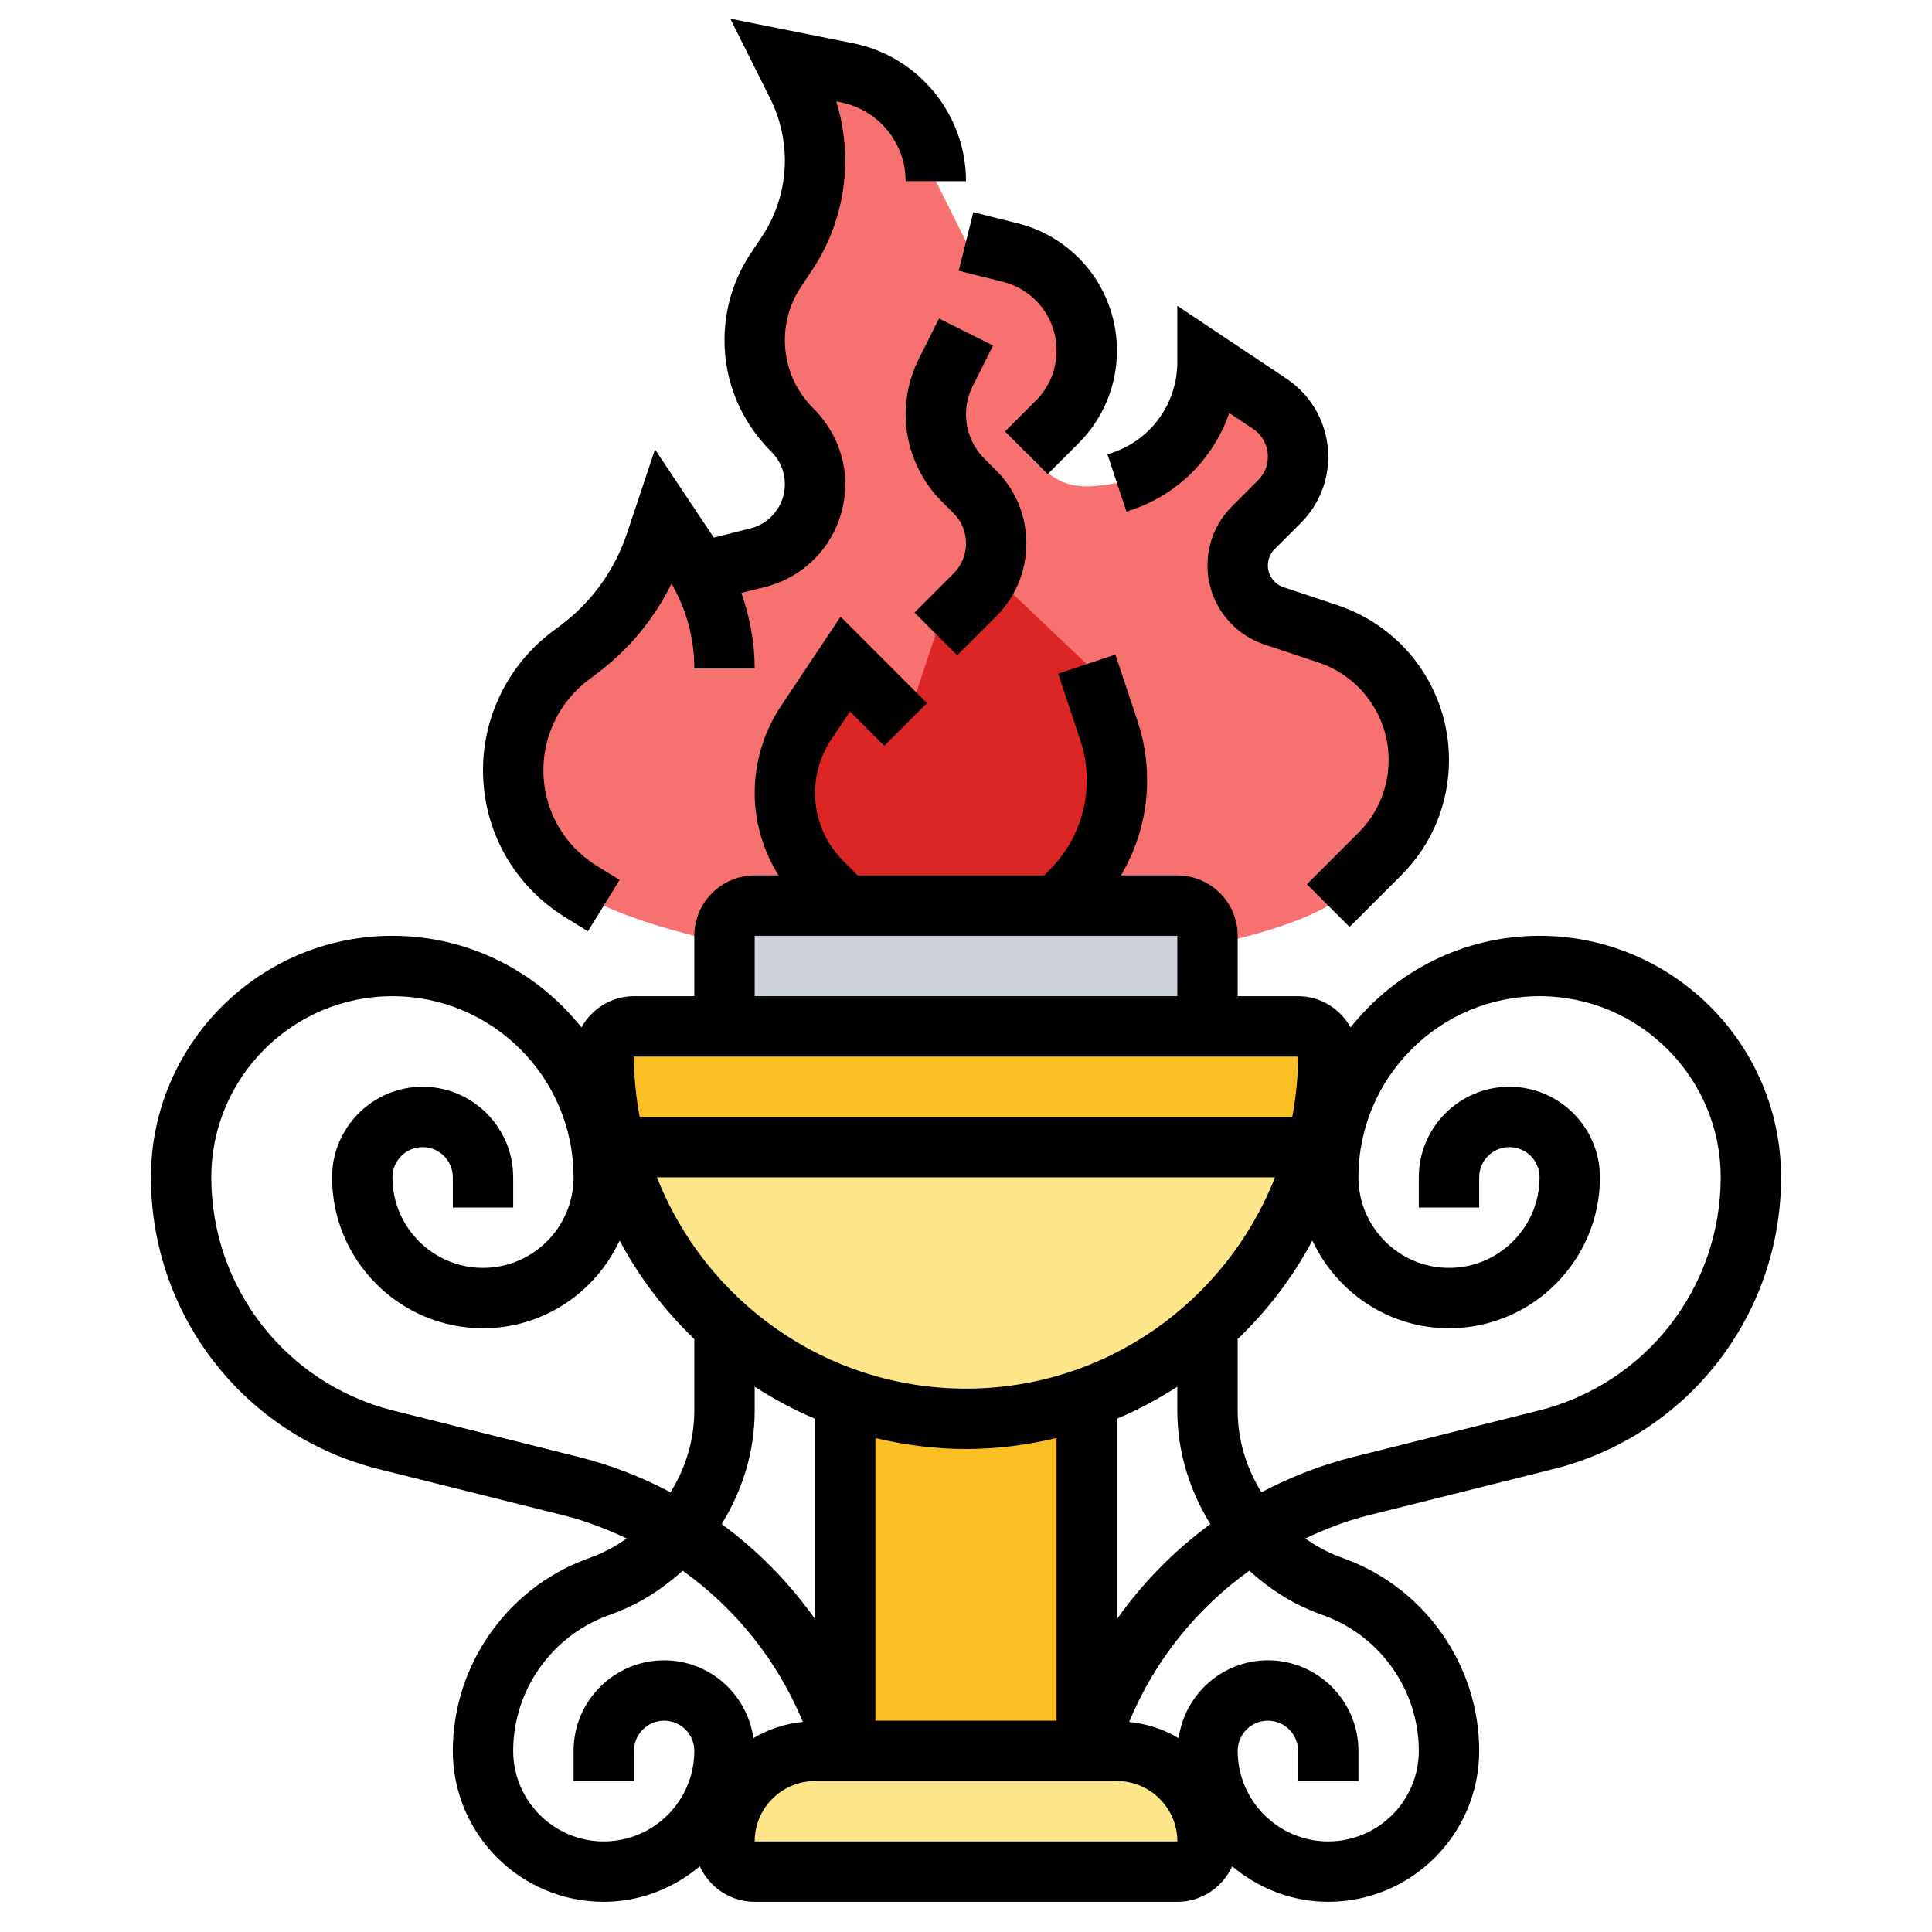 <?xml version="1.0" ?><svg id="_x33_0" style="enable-background:new 0 0 64 64;" version="1.1" viewBox="0 0 64 64" xml:space="preserve" xmlns="http://www.w3.org/2000/svg" xmlns:xlink="http://www.w3.org/1999/xlink"><g><g><g><path d="M21,34h22c0.552,0,1,0.448,1,1v0c0,6.627-5.373,12-12,12h0c-6.627,0-12-5.373-12-12v0     C20,34.448,20.448,34,21,34z" style="fill:#fde68a;"/></g><g><path d="M46.17,22.6c-0.53-0.73-1.28-1.3-2.18-1.6l-1.79-0.6c-0.71-0.24-1.2-0.91-1.2-1.67     c0-0.47,0.19-0.92,0.52-1.25l0.86-0.86c0.4-0.4,0.62-0.93,0.62-1.49c0-0.71-0.35-1.36-0.94-1.76L40,12c0,0.9-0.29,1.74-0.79,2.43     s-1.21,1.23-2.06,1.52L37,16c-1.502,0.278-1.985,0.078-3-1l1.02-1.02C35.65,13.35,36,12.5,36,11.61c0-0.77-0.26-1.48-0.71-2.05     c-0.45-0.58-1.09-1-1.83-1.19L32,8l-1-2c0-0.87-0.31-1.68-0.83-2.32c-0.52-0.64-1.25-1.1-2.11-1.27L26,2l0.41,0.82     C26.8,3.6,27,4.45,27,5.31c0,1.1-0.33,2.18-0.94,3.09L25.7,8.95c-0.46,0.68-0.7,1.49-0.7,2.32c0,1.11,0.44,2.17,1.23,2.96     l0.03,0.03c0.48,0.48,0.74,1.11,0.74,1.78c0,1.15-0.78,2.16-1.9,2.44l-1.92,0.48c-0.09-0.16-0.19-0.32-0.29-0.48L22,17.14     l-0.28,0.84c-0.47,1.41-1.36,2.64-2.55,3.53l-0.28,0.21c-1.19,0.9-1.89,2.3-1.89,3.79c0,1.64,0.85,3.16,2.24,4.02L20,30     c0,0,4,2,12,2c9,0,12-2,12-2l1.71-1.71c0.83-0.83,1.29-1.95,1.29-3.11C47,24.23,46.7,23.34,46.17,22.6z" style="fill:#f87171;"/></g><g><path d="M39.76,59.83C39.92,60.19,40,60.58,40,61c0,0.55-0.45,1-1,1H25c-0.55,0-1-0.45-1-1     c0-0.42,0.08-0.81,0.24-1.17c0.15-0.36,0.37-0.68,0.64-0.95C25.42,58.34,26.17,58,27,58h1h8h1C38.24,58,39.31,58.75,39.76,59.83z     " style="fill:#fde68a;"/></g><g><path d="M36,46.32V58h-8V46.32c1.25,0.44,2.6,0.68,4,0.68C33.4,47,34.75,46.76,36,46.32z" style="fill:#fbbf24;"/></g><g><path d="M43,34c0.55,0,1,0.45,1,1c0,0.83-0.08,1.64-0.24,2.42c-0.04,0.2-0.09,0.39-0.14,0.58H20.38     c-0.05-0.19-0.1-0.38-0.14-0.58C20.08,36.64,20,35.83,20,35c0-0.55,0.45-1,1-1h3h16H43z" style="fill:#fbbf24;"/></g><g><path d="M24.34,30.25C24.52,30.09,24.75,30,25,30h3h7h4c0.55,0,1,0.45,1,1v3H24v-3     C24,30.7,24.13,30.43,24.34,30.25z" style="fill:#CCD1D9;"/></g><g><path d="M32.8,18.96L36,22l0.73,2.2c0.18,0.53,0.27,1.09,0.27,1.64c0,1.38-0.55,2.71-1.52,3.68L35,30h-7     l-0.77-0.77C26.44,28.44,26,27.38,26,26.27c0-0.83,0.24-1.64,0.7-2.32L28,22l2,2l1-3l1.29-1.29     C32.51,19.49,32.68,19.24,32.8,18.96z" style="fill:#dc2626;"/></g></g><g><path d="M18.715,30.381l0.76,0.47l1.051-1.701l-0.759-0.469C18.66,27.995,18,26.81,18,25.508c0-1.167,0.558-2.283,1.491-2.983    l0.282-0.212c1.057-0.792,1.897-1.809,2.472-2.98C22.74,20.187,23,21.151,23,22.144h2c0-0.861-0.16-1.702-0.44-2.503l0.782-0.195    C26.907,19.054,28,17.653,28,16.04c0-0.938-0.365-1.819-1.067-2.522C26.331,12.917,26,12.118,26,11.267    c0-0.631,0.185-1.242,0.535-1.767l0.362-0.543C27.619,7.875,28,6.615,28,5.314c0-0.661-0.102-1.323-0.298-1.955l0.16,0.032    C29.101,3.64,30,4.737,30,6h2c0-2.213-1.575-4.135-3.745-4.569l-4.063-0.813l1.326,2.653C25.833,3.902,26,4.609,26,5.314    c0,0.904-0.265,1.781-0.767,2.533l-0.362,0.543C24.302,9.245,24,10.239,24,11.267c0,1.385,0.539,2.687,1.558,3.705    C25.843,15.257,26,15.636,26,16.04c0,0.694-0.471,1.297-1.144,1.465l-1.211,0.303l-1.947-2.919l-0.926,2.773    c-0.407,1.223-1.167,2.278-2.198,3.051l-0.283,0.212C16.856,22.001,16,23.715,16,25.508C16,27.507,17.015,29.328,18.715,30.381z"/><path d="M36.685,15.051l0.631,1.898l0.155-0.052c1.557-0.519,2.736-1.726,3.249-3.216l0.788,0.525    C41.815,14.412,42,14.756,42,15.127c0,0.296-0.115,0.574-0.324,0.783l-0.866,0.866C40.288,17.298,40,17.992,40,18.73    c0,1.19,0.759,2.243,1.889,2.621l1.782,0.594C45.064,22.409,46,23.707,46,25.175c0,0.91-0.354,1.765-0.997,2.408l-1.71,1.709    l1.414,1.414l1.71-1.709C47.438,27.977,48,26.62,48,25.175c0-2.331-1.485-4.391-3.696-5.128l-1.782-0.594    C42.21,19.349,42,19.059,42,18.73c0-0.204,0.079-0.395,0.224-0.539l0.866-0.866c0.587-0.586,0.91-1.367,0.91-2.197    c0-1.042-0.518-2.008-1.384-2.585L39,10.131V12c0,1.363-0.869,2.569-2.161,3L36.685,15.051z"/><path d="M33.223,9.336C34.269,9.598,35,10.534,35,11.613c0,0.627-0.244,1.217-0.688,1.66l-1.02,1.02l1.414,1.414l1.02-1.02    C36.548,13.866,37,12.774,37,11.613c0-1.999-1.354-3.732-3.293-4.217L32.242,7.03l-0.484,1.94L33.223,9.336z"/><path d="M30.293,20.293l1.414,1.414L33,20.415c0.645-0.645,1-1.502,1-2.415s-0.355-1.77-1-2.415l-0.393-0.392    C32.222,14.808,32,14.272,32,13.726c0-0.32,0.076-0.642,0.219-0.928l0.676-1.351l-1.789-0.895l-0.677,1.352    C30.148,12.468,30,13.098,30,13.726c0,1.072,0.435,2.123,1.193,2.882L31.586,17C31.854,17.267,32,17.622,32,18    s-0.146,0.733-0.414,1L30.293,20.293z"/><path d="M51,31c-2.535,0-4.793,1.189-6.26,3.034C44.398,33.421,43.75,33,43,33h-2v-2c0-1.103-0.897-2-2-2h-1.868    C37.694,28.054,38,26.974,38,25.844c0-0.668-0.106-1.328-0.318-1.962l-0.733-2.199l-1.896,0.633l0.732,2.198    C35.928,24.944,36,25.391,36,25.844c0,1.124-0.438,2.179-1.231,2.973L34.586,29h-6.172l-0.482-0.482    C27.331,27.917,27,27.118,27,26.267c0-0.631,0.185-1.242,0.535-1.767l0.62-0.931l1.138,1.137l1.414-1.414l-2.862-2.863    l-1.974,2.96C25.302,24.245,25,25.239,25,26.267c0,0.984,0.284,1.919,0.792,2.733H25c-1.103,0-2,0.897-2,2v2h-2    c-0.75,0-1.398,0.421-1.74,1.034C17.793,32.189,15.535,31,13,31c-4.411,0-8,3.589-8,8c0,4.582,3.104,8.558,7.549,9.667    l6.146,1.537c0.722,0.181,1.405,0.45,2.067,0.759c-0.344,0.239-0.711,0.449-1.114,0.6l-0.255,0.096C16.766,52.645,15,55.193,15,58    c0,2.757,2.243,5,5,5c1.215,0,2.315-0.453,3.183-1.176C23.498,62.516,24.192,63,25,63h14c0.808,0,1.502-0.484,1.817-1.176    C41.685,62.547,42.785,63,44,63c2.757,0,5-2.243,5-5c0-2.807-1.766-5.355-4.394-6.341l-0.255-0.096    c-0.403-0.151-0.77-0.361-1.114-0.6c0.662-0.309,1.345-0.579,2.067-0.759l6.146-1.537C55.896,47.558,59,43.582,59,39    C59,34.589,55.411,31,51,31z M25,45.937c0.633,0.407,1.299,0.767,2,1.06v6.639c-0.855-1.211-1.901-2.275-3.095-3.149    C24.594,49.376,25,48.085,25,46.728V45.937z M29,47.637C29.965,47.866,30.966,48,32,48s2.035-0.134,3-0.363V57h-6V47.637z     M37,46.997c0.701-0.293,1.367-0.654,2-1.06v0.791c0,1.357,0.406,2.648,1.095,3.76c-1.194,0.874-2.24,1.938-3.095,3.149V46.997z     M32,46c-4.653,0-8.631-2.909-10.237-7h20.473C40.631,43.091,36.653,46,32,46z M25,31h14v2H25V31z M21,35h22    c0,0.684-0.071,1.35-0.191,2H21.19c-0.12-0.65-0.191-1.316-0.192-2H21z M13.033,46.728C9.481,45.84,7,42.662,7,39    c0-3.309,2.691-6,6-6s6,2.691,6,6c0,1.654-1.346,3-3,3s-3-1.346-3-3c0-0.552,0.448-1,1-1s1,0.448,1,1v1h2v-1c0-1.654-1.346-3-3-3    s-3,1.346-3,3c0,2.757,2.243,5,5,5c2.007,0,3.729-1.195,4.525-2.905c0.649,1.217,1.489,2.315,2.475,3.264v2.369    c0,0.977-0.291,1.905-0.786,2.706c-0.952-0.503-1.967-0.902-3.034-1.168L13.033,46.728z M20,61c-1.654,0-3-1.346-3-3    c0-1.979,1.244-3.773,3.097-4.468l0.255-0.096c0.855-0.321,1.609-0.812,2.264-1.405c1.755,1.256,3.143,2.985,3.98,5.009    c-0.595,0.061-1.149,0.245-1.638,0.538C24.751,56.125,23.51,55,22,55c-1.654,0-3,1.346-3,3v1h2v-1c0-0.552,0.448-1,1-1    s1,0.448,1,1C23,59.654,21.654,61,20,61z M25,61c0-1.103,0.897-2,2-2h10c1.103,0,2,0.897,2.002,2H25z M43.648,53.437l0.255,0.096    C45.756,54.227,47,56.021,47,58c0,1.654-1.346,3-3,3s-3-1.346-3-3c0-0.552,0.448-1,1-1s1,0.448,1,1v1h2v-1c0-1.654-1.346-3-3-3    c-1.51,0-2.751,1.125-2.957,2.579c-0.489-0.293-1.043-0.477-1.638-0.538c0.837-2.024,2.225-3.753,3.98-5.009    C42.039,52.625,42.794,53.116,43.648,53.437z M50.967,46.728l-6.146,1.537c-1.067,0.267-2.082,0.666-3.034,1.168    C41.291,48.633,41,47.704,41,46.728v-2.369c0.986-0.949,1.826-2.047,2.475-3.264C44.271,42.805,45.993,44,48,44    c2.757,0,5-2.243,5-5c0-1.654-1.346-3-3-3s-3,1.346-3,3v1h2v-1c0-0.552,0.448-1,1-1s1,0.448,1,1c0,1.654-1.346,3-3,3s-3-1.346-3-3    c0-3.309,2.691-6,6-6s6,2.691,6,6C57,42.662,54.519,45.84,50.967,46.728z"/></g></g></svg>